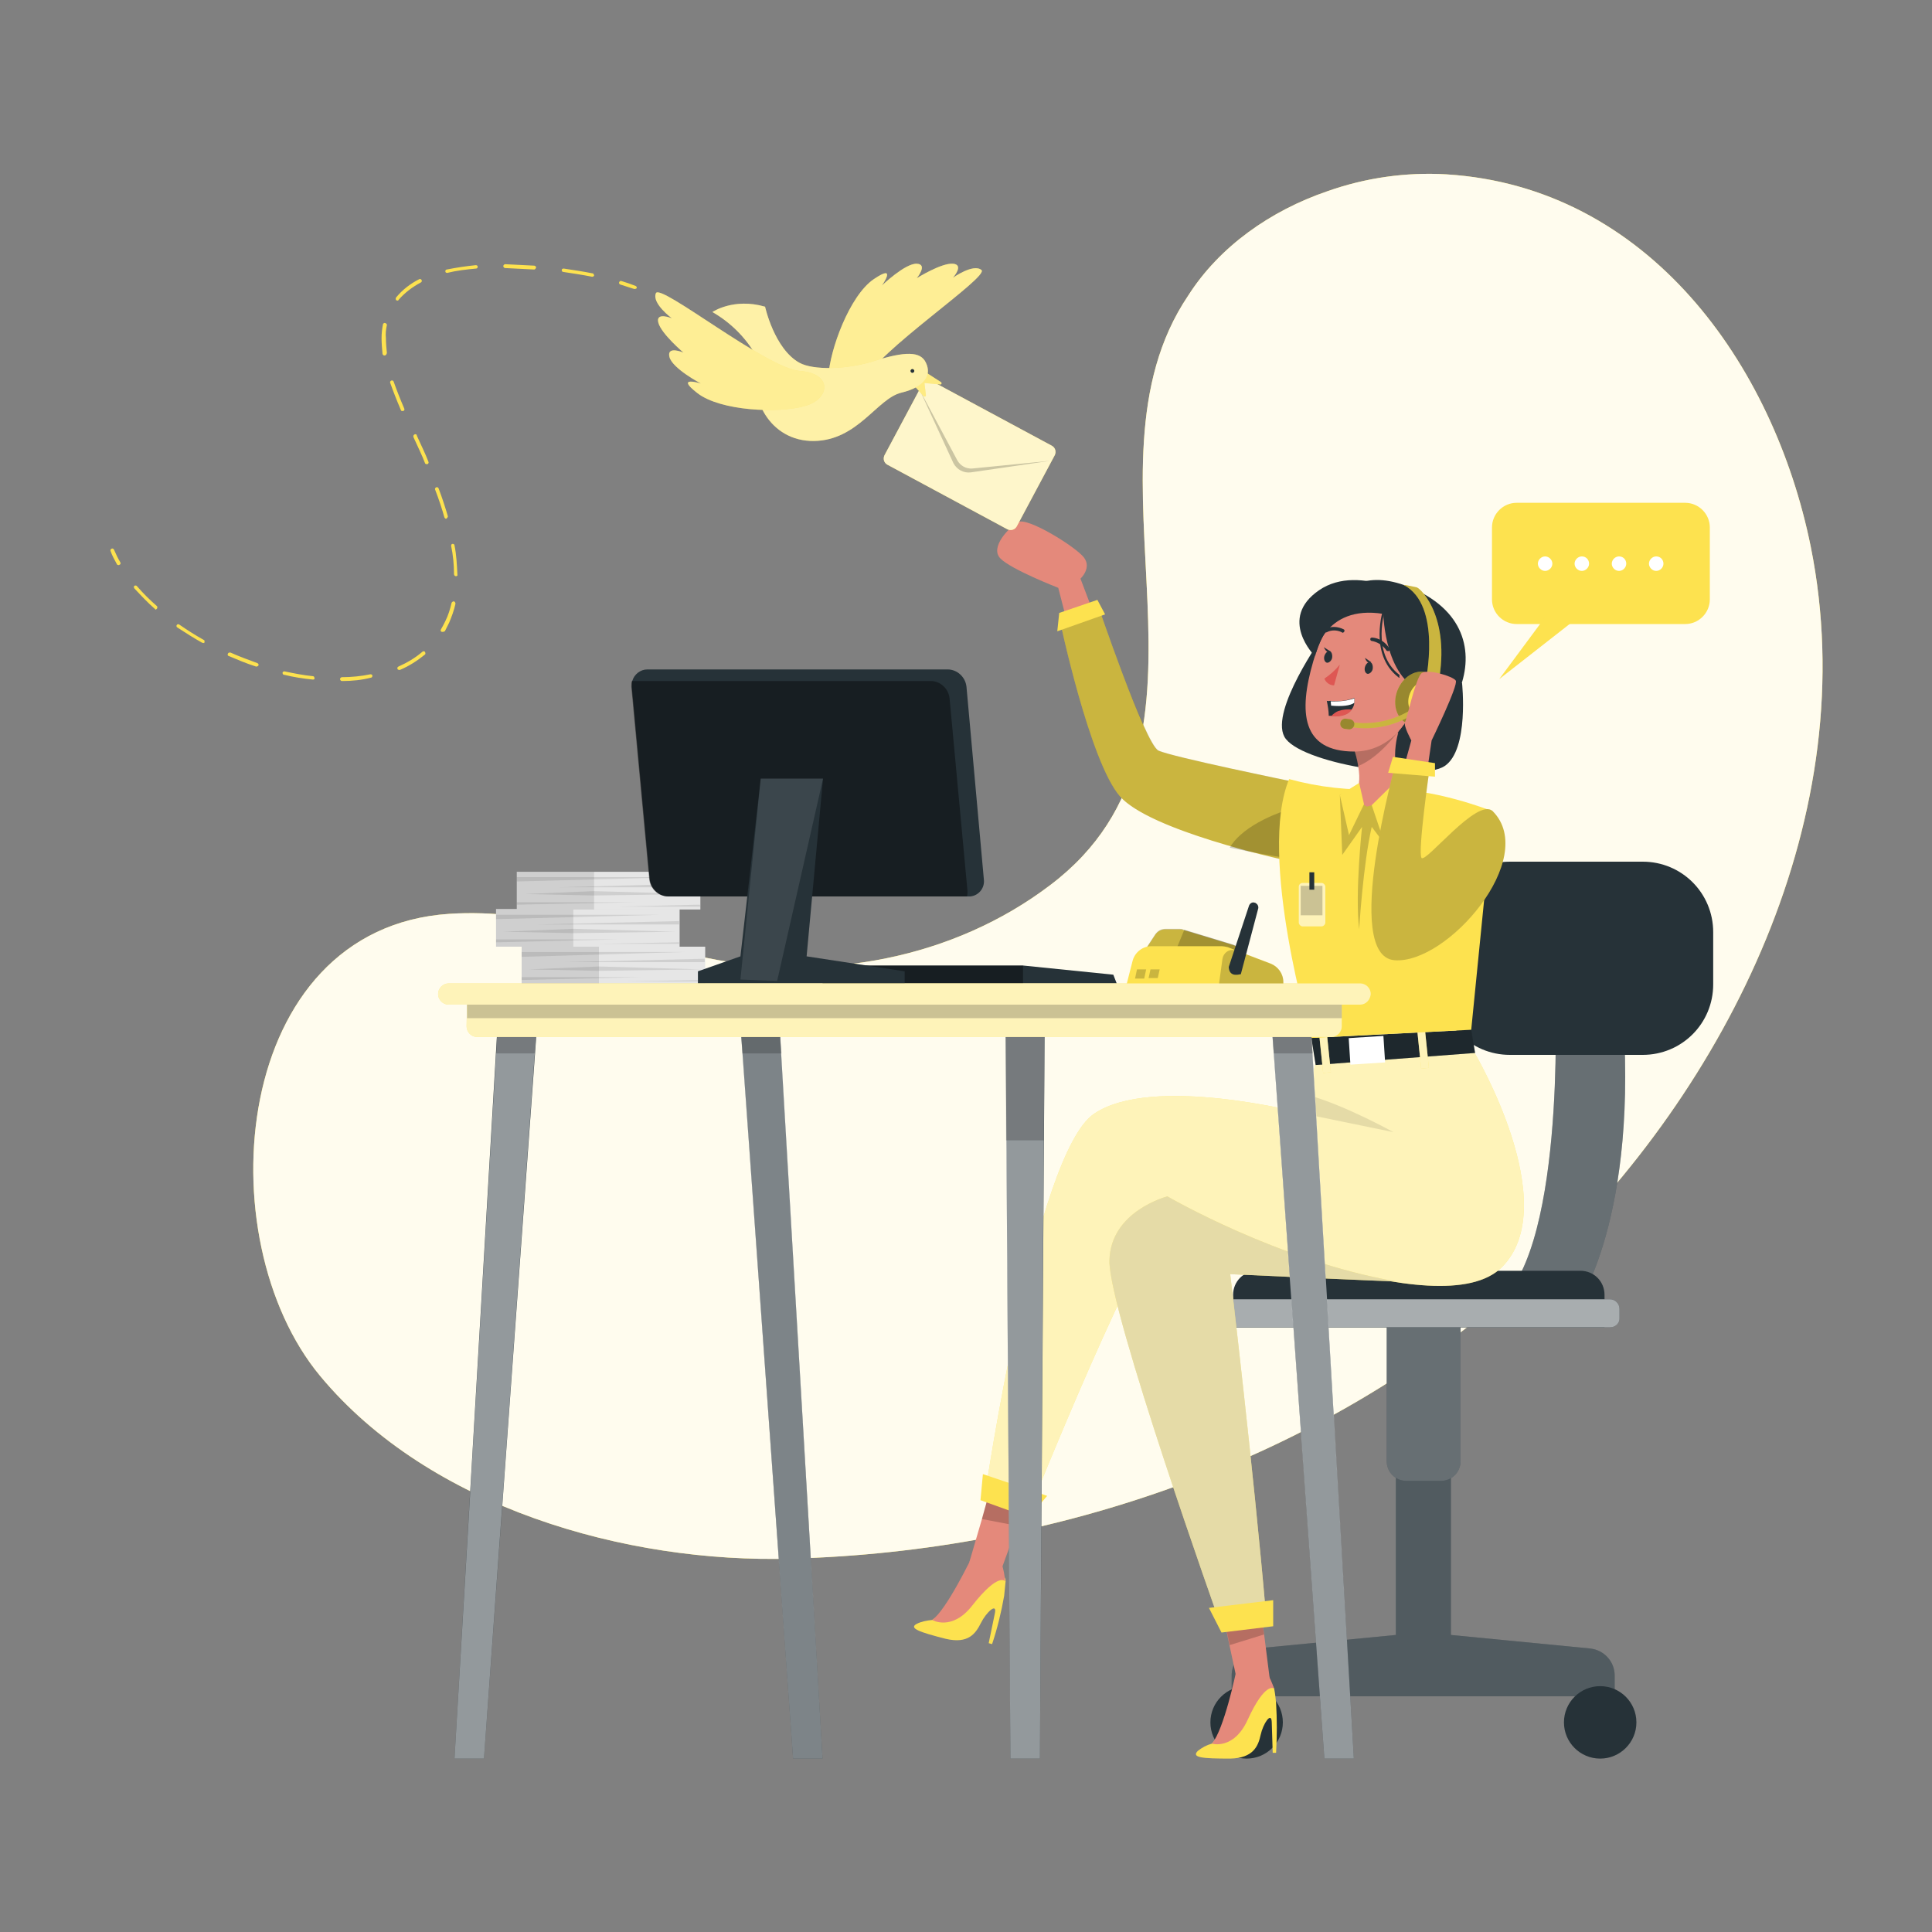 <svg version="1.1" id="prefix__Layer_1" xmlns="http://www.w3.org/2000/svg" x="0" y="0" viewBox="0 0 400 400" xml:space="preserve"><rect x="0" y="0" width="400" height="400" fill="#808080" stroke="none"/><style>.prefix__st0{fill:#fde24f}.prefix__st2{fill:#263238}.prefix__st4,.prefix__st5{opacity:.3;fill:#fff;enable-background:new}.prefix__st5{opacity:.6}.prefix__st6{fill:#e4897b}.prefix__st7,.prefix__st8{opacity:.2;enable-background:new}.prefix__st8{opacity:.1}.prefix__st9{fill:#fff}.prefix__st10{fill:#de5753}.prefix__st11,.prefix__st14,.prefix__st15{opacity:.4;enable-background:new}.prefix__st14,.prefix__st15{fill:#fff}.prefix__st15{opacity:.5}</style><g id="prefix__freepik--background-simple--inject-53"><path class="prefix__st0" d="M274.8 39.6c7.9-2.8 16.3-4 24.7-3.5 41.6 2.6 67.7 39.1 75.4 77.1 11.1 55.2-17 111.8-56.5 149.1l-3.9 3.6c-41.1 36.5-96.1 55.3-150.6 56.8-34.3 1-75-10.6-97.6-37.8-23.7-28.5-18.4-92.7 26.7-95.7 18.4-1.2 35.5 5.4 53.2 9.1 24.5 5.1 51.2.2 71.3-15.1 40-30.3 4-85.7 28.5-122 6.5-10.2 17.1-17.6 28.8-21.6z"/><path d="M274.8 39.6c7.9-2.8 16.3-4 24.7-3.5 41.6 2.6 67.7 39.1 75.4 77.1 11.1 55.2-17 111.8-56.5 149.1l-3.9 3.6c-41.1 36.5-96.1 55.3-150.6 56.8-34.3 1-75-10.6-97.6-37.8-23.7-28.5-18.4-92.7 26.7-95.7 18.4-1.2 35.5 5.4 53.2 9.1 24.5 5.1 51.2.2 71.3-15.1 40-30.3 4-85.7 28.5-122 6.5-10.2 17.1-17.6 28.8-21.6z" opacity=".9" fill="#fff"/></g><g id="prefix__freepik--Chair--inject-53"><path class="prefix__st2" d="M329.2 341.3l-28.8-2.8V298H289v40.5l-28.9 2.8c-2.9.3-5.1 2.7-5.1 5.6v4.3h79.3v-4.3c0-2.9-2.2-5.3-5.1-5.6z"/><path d="M329.2 341.3l-28.8-2.8V298H289v40.5l-28.9 2.8c-2.9.3-5.1 2.7-5.1 5.6v4.3h79.3v-4.3c0-2.9-2.2-5.3-5.1-5.6z" opacity=".2" fill="#fff"/><circle class="prefix__st2" cx="258.1" cy="356.6" r="7.5"/><circle class="prefix__st2" cx="331.3" cy="356.6" r="7.5"/><path class="prefix__st2" d="M287 270.6h15.4v31.9c0 2.3-1.8 4.1-4.1 4.1h-7.1c-2.3 0-4.1-1.8-4.1-4.1v-31.9h-.1z"/><path class="prefix__st4" d="M287 270.6h15.4v31.9c0 2.3-1.8 4.1-4.1 4.1h-7.1c-2.3 0-4.1-1.8-4.1-4.1v-31.9h-.1z"/><path class="prefix__st2" d="M322 207.3s2.2 54-12.9 63.3h17.2s13.3-18.4 9.5-63.3H322z"/><path class="prefix__st4" d="M322 207.3s2.2 54-12.9 63.3h17.2s13.3-18.4 9.5-63.3H322z"/><path class="prefix__st2" d="M332.2 274.8h-76.9v-6.7c0-2.8 2.2-5 5-5h66.9c2.8 0 5 2.2 5 5v6.7z"/><path class="prefix__st2" d="M333.4 274.8H254c-1.1 0-2-.9-2-2V271c0-1.1.9-2 2-2h79.3c1.1 0 2 .9 2 2v1.8c.1 1.1-.8 2-1.9 2z"/><path class="prefix__st5" d="M333.4 274.8H254c-1.1 0-2-.9-2-2V271c0-1.1.9-2 2-2h79.3c1.1 0 2 .9 2 2v1.8c.1 1.1-.8 2-1.9 2z"/><path class="prefix__st2" d="M312.6 178.4h27.5c8.1 0 14.6 6.5 14.6 14.6v10.8c0 8.1-6.5 14.6-14.6 14.6h-27.5c-8.1 0-14.6-6.5-14.6-14.6V193c0-8.1 6.5-14.6 14.6-14.6z"/></g><g id="prefix__freepik--Character--inject-53"><path class="prefix__st6" d="M229.2 134.3l-5.5-14.5s2.4-2.2.7-4.4-11.7-8.4-13.6-7.3-5.9 5.2-3.7 7.5 12 6.1 12 6.1l4.9 19 5.2-6.4z"/><path class="prefix__st0" d="M267.5 161.8s-25-5.1-27.7-6.4-12.7-30.7-12.7-30.7l-7.7 3.6s6.2 29.5 12.5 36.6 33.4 13 33.4 13l2.2-16.1z"/><path class="prefix__st7" d="M265.3 177.9l-.5-.1c-1.4-.3-5.6-1.3-10.7-2.8-8.2-2.4-18.6-6-22.2-10.1-6.3-7-12.5-36.6-12.5-36.6l7.7-3.6s10 29.4 12.8 30.7 27.7 6.4 27.7 6.4l-2.3 16.1z"/><path class="prefix__st0" d="M227.2 124.2l1.6 3-9.9 3.5.4-3.8z"/><path class="prefix__st7" d="M265.5 177.5c-1.4-.2-5.7-.9-10.9-2 3-5.1 11.6-7.7 11.6-7.7l-.7 9.7z"/><path class="prefix__st2" d="M302.7 141.4s1.5 13.8-3.6 17.2-30.3-.6-33.2-6.1 7.9-20.7 7.9-20.7l28.9 9.6z"/><path class="prefix__st6" d="M200.7 323.4l6.6 1.6 3.3-9.1 3-8.3-7.5-3.2-2.8 10.1z"/><path class="prefix__st7" d="M203.3 314.5l7.3 1.4 3-8.3-7.5-3.2z"/><path class="prefix__st0" d="M203.9 309.7l9.1 3.4s24.3-60.8 29.3-61 55.9 23.2 68.7 10.2c12.8-13-5.7-44.3-5.7-44.3s-30.7-4.4-33 2.5c-.6 2-1 4.1-1.3 6.2-.4 2.1-.6 3.9-.6 3.9-1-.2-31.8-8.2-43.9 0-12.3 8.4-22.6 79.1-22.6 79.1z"/><path class="prefix__st5" d="M203.9 309.7l9.1 3.4s24.3-60.8 29.3-61 55.9 23.2 68.7 10.2c12.8-13-5.7-44.3-5.7-44.3s-30.7-4.4-33 2.5c-.6 2-1 4.1-1.3 6.2-.4 2.1-.6 3.9-.6 3.9-1-.2-31.8-8.2-43.9 0-12.3 8.4-22.6 79.1-22.6 79.1z"/><path class="prefix__st6" d="M256.4 349.3l6.5-1.6-1.2-9.5-1.2-8.6-8.1.8 2.1 10z"/><path class="prefix__st7" d="M254.6 340.6l7.1-2.2-1.2-8.7-8.1.7z"/><path class="prefix__st0" d="M216.8 309.7l-13.3-4.5-.5 5.4 10 3.6zM289 265.3s-2.1 0-34.3-1.5c0 0 4.8 40.2 7.4 70.4l-9.6 1.6s-23-64.5-22.8-74.8c.2-10.3 12-13.3 12-13.3s23 13.4 47.3 17.6z"/><path class="prefix__st5" d="M289 265.3s-2.1 0-34.3-1.5c0 0 4.8 40.2 7.4 70.4l-9.6 1.6s-23-64.5-22.8-74.8c.2-10.3 12-13.3 12-13.3s23 13.4 47.3 17.6z"/><path class="prefix__st8" d="M289 265.3s-2.1 0-34.3-1.5c0 0 4.8 40.2 7.4 70.4l-9.6 1.6s-23-64.5-22.8-74.8c.2-10.3 12-13.3 12-13.3s23 13.4 47.3 17.6z"/><path class="prefix__st0" d="M263.6 331.3l-13.3 1.6 2.6 5.1 10.7-1.3z"/><path class="prefix__st8" d="M270.5 230.7l18 3.7s-9.9-5.5-17.4-7.6c-.4 2.1-.6 3.9-.6 3.9z"/><path class="prefix__st2" d="M304.6 213.2l.8 4.8-33 2.5-.9-5.6z"/><path class="prefix__st7" d="M304.6 213.2l.8 4.8-33 2.5-.9-5.6z"/><path transform="rotate(-5.871 294.51 216.913)" class="prefix__st0" d="M293.8 212.8h1.6v8.4h-1.6z"/><path transform="rotate(-3.678 282.977 217.39) scale(1)" class="prefix__st9" d="M279.4 214.7h7.2v5.5h-7.2z"/><path transform="rotate(-5.871 274.268 217.786)" class="prefix__st0" d="M273.5 213.7h1.6v8.4h-1.6z"/><path transform="rotate(-5.871 294.51 216.913)" class="prefix__st5" d="M293.8 212.8h1.6v8.4h-1.6z"/><path transform="rotate(-5.871 274.268 217.786)" class="prefix__st5" d="M273.5 213.7h1.6v8.4h-1.6z"/><path class="prefix__st0" d="M266.9 161.3c6.2 1.7 12.6 2.4 19 2.1 10.6-.5 23.2 4.6 23.2 4.6l-4.5 45.2-33.1 1.7c-.1 0-11.2-37.8-4.6-53.6z"/><path class="prefix__st2" d="M272.2 135.8s1.9-21.9 20.2-14c23 10 4.7 36.7-6.5 31.3s-13.7-17.3-13.7-17.3z"/><path class="prefix__st7" d="M277.4 164.6l.5 12.4 4.1-5.8s-1.5 13.7-.6 21.2c0 0 .8-13.4 2.6-21.2l4.4 5.8 6.3-12.3s-10.2-3.6-17.3-.1z"/><path class="prefix__st6" d="M283 167l9.5-2.7c-5.9-4-2.9-13-2.9-13l-9.4 3.3c.4 1.3.8 2.6 1 4 1 5.9-1.7 6.3-1.7 6.3l3.5 2.1z"/><path class="prefix__st7" d="M280.2 154.6c.4 1.3.8 2.6 1 4 4.5-1.8 8.4-7.3 8.4-7.3l-9.4 3.3z"/><path class="prefix__st6" d="M286.4 126.4c-8.3-1.8-12 2-14.5 10.5-3.1 10.6-2.4 18.7 8.5 18.7 14.8 0 19.8-26.1 6-29.2z"/><path class="prefix__st10" d="M277.4 137.6c-.9 1.1-2 2.1-3.2 2.9.3.8 1.1 1.4 2 1.4l1.2-4.3z"/><path class="prefix__st2" d="M282.6 138.1c-.2.7.1 1.3.5 1.4s1-.4 1.1-1-.1-1.3-.5-1.4-.9.3-1.1 1z"/><path class="prefix__st2" d="M283.9 137.1l-1.3-.9s.4 1.4 1.3.9zM274.2 135.8c-.2.7.1 1.3.5 1.4s1-.4 1.1-1-.1-1.3-.5-1.4-.9.4-1.1 1z"/><path class="prefix__st2" d="M275.5 134.9l-1.4-.9s.5 1.4 1.4.9zM287.3 134.8c-.1 0-.3-.1-.3-.2-.7-1-1.8-1.7-3-1.9-.2 0-.3-.2-.3-.4s.2-.3.4-.3c1.5.1 2.8 1 3.6 2.3.1.2 0 .4-.2.5h-.2zM278 131c-.1 0-.1 0-.2-.1-1-.5-2.2-.5-3.1 0-.2.1-.4 0-.5-.2-.1-.2 0-.4.2-.5 1.2-.6 2.6-.5 3.8.1.2.1.2.3.1.5-.1.1-.2.2-.3.2z"/><path class="prefix__st2" d="M292.4 142.5s-2.4-7.7-.6-12.9c0 0-15-10.4-19.5 6.2 0 0 1.7-15.2 16.1-12.4s9.7 23.8.9 28.4c-.1 0 4.5-4.5 3.1-9.3z"/><path class="prefix__st6" d="M290.6 144c.6-2 2.7-3.1 4.7-2.5 2.5.9 2.6 6.4-4.1 6.3-1-.1-1.3-1.1-.6-3.8z"/><path class="prefix__st2" d="M274.7 145.1c.2 1 .4 2.1.4 3.1h.5c2.5.2 3.7-.5 4.3-1.4.3-.4.5-.9.5-1.4v-.9c-1.6.6-3.3.8-5 .6-.4.1-.7 0-.7 0z"/><path class="prefix__st9" d="M275.5 145.2l.1.9c2.3.2 4 0 4.8-.6v-.9c-1.5.5-3.2.7-4.9.6z"/><path class="prefix__st10" d="M275.6 148.3c2.5.2 3.7-.5 4.3-1.4-.9-.1-1.9 0-2.8.3-.5.2-1.1.6-1.5 1.1z"/><path class="prefix__st2" d="M286.4 127.1s.3 14.4 9 16.2-.8-18.6-.8-18.6-12.9-8.4-21.5-2.5-.9 13.6-.9 13.6 1.8-10.7 14.2-8.7z"/><path class="prefix__st2" d="M289.7 140.3c-.1 0-.1 0-.2-.1-6.2-4.8-3.1-14.1-3.1-14.2 0-.1.2-.2.3-.2.1 0 .2.2.1.3 0 .1-3 9 2.9 13.6.1.1.1.2 0 .3.1.3.1.3 0 .3z"/><path class="prefix__st0" d="M297.9 146.2c-1.1 2.9-3.9 4.6-6.3 3.7s-3.4-4-2.3-6.9 3.9-4.6 6.3-3.7 3.4 4 2.3 6.9z"/><path class="prefix__st11" d="M297.9 146.2c-1.1 2.9-3.9 4.6-6.3 3.7s-3.4-4-2.3-6.9 3.9-4.6 6.3-3.7 3.4 4 2.3 6.9z"/><path class="prefix__st0" d="M295.1 141.4s3.6-16.1-4.5-20.3c.9.1 1.8.3 2.7.5 1 .3 7.5 6.8 4.2 21.3l-2.4-1.5z"/><path class="prefix__st7" d="M295.1 141.4s3.6-16.1-4.5-20.3c.9.1 1.8.3 2.7.5 1 .3 7.5 6.8 4.2 21.3l-2.4-1.5z"/><path class="prefix__st0" d="M280.1 150.6l-.6-.1.2-1c4.4.7 8.9-.3 12.7-2.7l.6.8c-3.8 2.6-8.4 3.6-12.9 3z"/><path d="M280.1 150.6l-.6-.1.2-1c4.4.7 8.9-.3 12.7-2.7l.6.8c-3.8 2.6-8.4 3.6-12.9 3z" opacity=".2"/><path class="prefix__st0" d="M297.6 145.8c-.7 1.9-2.6 3-4.2 2.4s-2.3-2.6-1.5-4.6 2.6-3 4.2-2.4 2.2 2.7 1.5 4.6zM279.2 151l-.8-.1c-.6-.1-1-.6-.9-1.2.1-.6.6-1 1.2-.9l.8.1c.6.1 1 .6.9 1.2-.1.5-.6 1-1.2.9z"/><path class="prefix__st11" d="M279.2 151l-.8-.1c-.6-.1-1-.6-.9-1.2.1-.6.6-1 1.2-.9l.8.1c.6.1 1 .6.9 1.2-.1.5-.6 1-1.2.9z"/><path class="prefix__st0" d="M290 160.8l-6 5.9 2.4 7.1 8.3-9.1zM281.4 162.1l1 4.4-3.1 6.4-1.9-8.3z"/><path class="prefix__st6" d="M288.7 165.9l3.5-12.6s-1.7-3.1-1.3-3.8 2.2-9.1 3.4-10.1 6.5.6 7.1 1.5-5 12.4-5 12.4l-2 13.7-5.7-1.1z"/><path class="prefix__st0" d="M309.1 168c9.5 9.7-9.5 31.7-20.4 30.8s.3-40.9.3-40.9l7 1.1s-2.5 17.3-1.7 18.6 11.7-12.8 14.8-9.6z"/><path class="prefix__st7" d="M309.1 168c9.5 9.7-9.5 31.7-20.4 30.8s.3-40.9.3-40.9l7 1.1s-2.5 17.3-1.7 18.6 11.7-12.8 14.8-9.6z"/><path class="prefix__st0" d="M288.4 156.7l-1 3.3 9.7.8V158z"/><path class="prefix__st5" d="M269.7 182.8h3.9c.4 0 .8.4.8.8v7.4c0 .4-.4.8-.8.8h-3.9c-.4 0-.8-.4-.8-.8v-7.4c0-.5.4-.8.8-.8z"/><path class="prefix__st7" d="M269.3 183.4h4.5v6.1h-4.5z"/><path class="prefix__st2" d="M271.1 180.6h1v3.6h-1z"/><path class="prefix__st0" d="M189.8 336.2c1-.5 2.1-.7 3.2-.8 0 0 3.8-2.2 7.6-10.9h4.2c1.5 0 2.8.9 3.3 2.3.1.2.1.4.1.6l-.3 3c-.6 3.4-1.4 6.7-2.5 10l-.7-.2 1.3-6.3c.4-2.1-1.8-.1-2.9 2.1s-2.6 4.4-7.3 3.3c-5.5-1.4-7.7-2.2-6-3.1z"/><path class="prefix__st6" d="M201.3 322.2s-5.3 11.1-8.3 13.2c0 0 4.1 2.4 8.3-3 5.5-7 6.8-5 6.8-5-.1-1.2-.3-2.4-.7-3.6-.7-2.3-6.1-1.6-6.1-1.6z"/><path class="prefix__st0" d="M248 362.5c.9-.7 1.8-1.2 2.9-1.5 0 0 3.2-3.1 4.8-12.4l4.1-1c1.4-.3 2.9.3 3.7 1.5.1.2.2.3.3.5.2 1 .3 2 .4 3 .2 3.4.2 6.8 0 10.3h-.7l-.2-6.4c-.1-2.2-1.8.4-2.3 2.7s-1.5 4.8-6.3 4.9c-5.8 0-8.1-.2-6.7-1.6z"/><path class="prefix__st6" d="M255.9 346.2s-2.5 12-5 14.8c0 0 4.5 1.4 7.4-4.9 3.7-8.1 5.5-6.5 5.5-6.5-.4-1.1-.9-2.3-1.5-3.3-1.4-2-6.4-.1-6.4-.1z"/></g><g id="prefix__freepik--speech-bubble--inject-53"><path class="prefix__st0" d="M314 104.1h34.9c2.8 0 5.1 2.3 5.1 5.1v14.9c0 2.8-2.3 5.1-5.1 5.1H314c-2.8 0-5.1-2.3-5.1-5.1v-14.9c0-2.8 2.3-5.1 5.1-5.1z"/><path class="prefix__st0" d="M321 126.3l-10.6 14.3 17-13.3z"/><path class="prefix__st9" d="M321.4 116.7c0 .8-.7 1.5-1.5 1.5s-1.5-.7-1.5-1.5.7-1.5 1.5-1.5 1.5.7 1.5 1.5zM329 116.7c0 .8-.7 1.5-1.5 1.5s-1.5-.7-1.5-1.5.7-1.5 1.5-1.5c.9 0 1.5.7 1.5 1.5zM336.7 116.7c0 .8-.7 1.5-1.5 1.5s-1.5-.7-1.5-1.5.7-1.5 1.5-1.5c.9 0 1.5.7 1.5 1.5zM344.4 116.7c0 .8-.7 1.5-1.5 1.5s-1.5-.7-1.5-1.5.7-1.5 1.5-1.5c.9 0 1.5.7 1.5 1.5z"/></g><g id="prefix__freepik--Bird--inject-53"><path class="prefix__st0" d="M192.9 78.9l24.9 13.4c.7.4.9 1.2.6 1.9l-7.9 14.8c-.4.7-1.2.9-1.9.6l-24.9-13.4c-.7-.4-.9-1.2-.6-1.9l7.9-14.8c.4-.7 1.2-1 1.9-.6z"/><path d="M192.9 78.9l24.9 13.4c.7.4.9 1.2.6 1.9l-7.9 14.8c-.4.7-1.2.9-1.9.6l-24.9-13.4c-.7-.4-.9-1.2-.6-1.9l7.9-14.8c.4-.7 1.2-1 1.9-.6z" opacity=".7" fill="#fff"/><path class="prefix__st7" d="M190.4 80.7l7.8 14.6c.6 1.1 1.8 1.8 3.1 1.7l16.2-1.6-16.5 2.4c-1.5.2-2.9-.6-3.6-1.9l-7-15.2z"/><path class="prefix__st0" d="M171.5 78c.3-5.6 4.4-16.8 9.4-20.2s1.7 1.3 1.7 1.3 4.8-4.6 7.2-4.5 0 3 0 3 5.1-3.2 7.5-3 0 2.9 0 2.9 4.2-3 5.9-1.6-21.9 17-24.5 23.3-7.5 4.4-7.2-1.2z"/><path class="prefix__st14" d="M171.5 78c.3-5.6 4.4-16.8 9.4-20.2s1.7 1.3 1.7 1.3 4.8-4.6 7.2-4.5 0 3 0 3 5.1-3.2 7.5-3 0 2.9 0 2.9 4.2-3 5.9-1.6-21.9 17-24.5 23.3-7.5 4.4-7.2-1.2z"/><path class="prefix__st0" d="M191.7 77.1l3.1 2c.1.1.2.2.1.4-.1.1-.1.1-.2.1l-3.3-.3.3 2.5c0 .2-.1.3-.2.3s-.2 0-.3-.1l-1.9-2.1 2.4-2.8z"/><path class="prefix__st4" d="M191.7 77.1l3.1 2c.1.1.2.2.1.4-.1.1-.1.1-.2.1l-3.3-.3.3 2.5c0 .2-.1.3-.2.3s-.2 0-.3-.1l-1.9-2.1 2.4-2.8z"/><path class="prefix__st0" d="M147.5 64.6s4.4-3 10.9-1.1c0 0 1.9 8.7 7.1 11.6 2.9 1.6 9.8 1.4 15.3-.3 6.6-2.1 9.8-2.1 10.9.3 1.2 2.5-.1 5-5.1 6.2s-9 9.9-18.1 10-13.9-9-11.6-17c-2.1-4-5.4-7.4-9.4-9.7z"/><path class="prefix__st15" d="M147.5 64.6s4.4-3 10.9-1.1c0 0 1.9 8.7 7.1 11.6 2.9 1.6 9.8 1.4 15.3-.3 6.6-2.1 9.8-2.1 10.9.3 1.2 2.5-.1 5-5.1 6.2s-9 9.9-18.1 10-13.9-9-11.6-17c-2.1-4-5.4-7.4-9.4-9.7z"/><path class="prefix__st2" d="M189.3 76.8c0 .2-.2.4-.4.4s-.4-.2-.4-.4.2-.4.4-.4.4.2.4.4z"/><path class="prefix__st0" d="M166.5 84.1c-5.4 1.5-17.3 1-22.1-2.7s.7-2 .7-2-5.9-3.1-6.5-5.5 2.9-.9 2.9-.9-4.6-3.9-5.2-6.2 2.8-.9 2.8-.9-4.2-3.1-3.3-5.2 22.9 15.6 29.8 16.1 6.3 5.9.9 7.3z"/><path class="prefix__st14" d="M166.5 84.1c-5.4 1.5-17.3 1-22.1-2.7s.7-2 .7-2-5.9-3.1-6.5-5.5 2.9-.9 2.9-.9-4.6-3.9-5.2-6.2 2.8-.9 2.8-.9-4.2-3.1-3.3-5.2 22.9 15.6 29.8 16.1 6.3 5.9.9 7.3z"/><path class="prefix__st0" d="M131.3 59.8h-.1c-.9-.3-1.9-.6-2.8-.9-.2-.1-.3-.3-.2-.5.1-.2.3-.3.5-.2 1 .3 1.9.6 2.9 1 .2.1.3.3.2.5-.2.1-.4.2-.5.1zM70.8 141c-.2 0-.4-.2-.4-.4s.2-.4.4-.4c2 0 4-.2 5.9-.6.2 0 .4.1.4.3 0 .2-.1.4-.3.4-1.9.5-3.9.7-6 .7zm-6-.3c-2-.2-4-.5-6-1-.2 0-.3-.2-.3-.4s.2-.3.4-.3c1.9.4 3.9.8 5.9 1 .2 0 .3.2.3.4.1.1 0 .3-.3.3zm17.8-2c-.1 0-.3-.1-.3-.2-.1-.2 0-.4.2-.5 1.8-.8 3.5-1.8 5-3.1.2-.1.4-.1.5.1.1.2.1.4 0 .5-1.6 1.3-3.3 2.4-5.2 3.2h-.2zm-29.5-.7H53c-1.9-.6-3.8-1.4-5.7-2.2-.2-.1-.2-.3-.1-.5s.3-.2.5-.2c1.8.8 3.7 1.5 5.6 2.2.2.1.3.3.2.5-.1.1-.2.2-.4.2zm-11-4.9h-.2c-1.8-1-3.5-2.1-5.2-3.2-.2-.1-.2-.4-.1-.5.1-.2.4-.2.5-.1 1.6 1.1 3.3 2.2 5.1 3.2.2.1.2.3.1.5.1.1-.1.2-.2.1zm49.5-2.3h-.2c-.2-.1-.2-.3-.1-.5.3-.5.6-1.1.9-1.7.6-1.2 1-2.5 1.3-3.8.1-.2.3-.3.5-.3.2.1.3.3.3.5-.3 1.4-.8 2.7-1.3 3.9l-.9 1.8c-.3.1-.5.2-.5.1zm-59.3-4.6c-.1 0-.2 0-.2-.1-1.5-1.3-2.9-2.8-4.3-4.3-.1-.1-.1-.4 0-.5.1-.1.4-.1.5 0 1.3 1.5 2.7 2.9 4.2 4.2.1.1.1.4 0 .5l-.2.2zm62.1-6.9c-.2 0-.4-.2-.4-.4 0-2-.2-4-.6-5.9 0-.2.1-.4.3-.4.2 0 .4.1.4.3.4 2 .5 4 .6 6.1.1.1-.1.3-.3.3zm-2-11.9c-.2 0-.3-.1-.4-.3-.5-1.8-1.1-3.6-1.9-5.7-.1-.2 0-.4.2-.5.2-.1.4 0 .5.2.8 2.1 1.4 4 1.9 5.7.1.2-.1.4-.2.5l-.1.1zm-4.1-11.3c-.1 0-.3-.1-.3-.2-.6-1.6-1.5-3.4-2.4-5.4v-.1c-.1-.2.1-.4.3-.5.2 0 .3 0 .4.2v.1c.9 2 1.8 3.8 2.4 5.4.1.2 0 .4-.2.5h-.2zm-5-11c-.2 0-.3-.1-.3-.2-.9-2.1-1.6-3.9-2.2-5.6-.1-.2 0-.4.2-.5.2-.1.4 0 .5.2.6 1.7 1.3 3.5 2.2 5.6.1.2 0 .4-.2.5h-.2zm-3.7-11.5c-.2 0-.3-.1-.4-.3-.1-1.1-.2-2.2-.2-3.3 0-1 .1-1.9.3-2.9.1-.2.3-.3.5-.2.2.1.3.2.3.4-.2.9-.3 1.8-.2 2.7 0 1 .1 2.1.2 3.1-.1.3-.2.5-.5.5zm2.6-11.4c-.1 0-.2 0-.2-.1-.1-.1-.1-.4 0-.5 1.3-1.6 3-2.9 4.8-3.8.2-.1.4 0 .5.2.1.2 0 .4-.2.5-1.7.9-3.3 2.1-4.6 3.6 0 .1-.1.2-.3.1zm40.4-4.9c-2-.4-4-.7-6-1-.2 0-.3-.2-.3-.4s.2-.3.4-.3c2 .3 4 .6 6 1 .2 0 .3.3.3.5-.1.1-.2.2-.4.2zm-30-.8c-.2 0-.4-.1-.4-.3 0-.2.1-.4.3-.4 2-.4 4-.7 6-.9.2 0 .4.1.4.3 0 .2-.1.4-.3.4-2.1.2-4 .4-6 .9zm18-.7c-1.7-.1-3.8-.2-6-.3-.2 0-.4-.2-.4-.4s.2-.4.4-.4c2.2.1 4.3.2 6 .3.2 0 .4.2.4.4-.1.2-.2.4-.4.4zM24.5 117c-.1 0-.3-.1-.3-.2-.5-.9-1-1.8-1.3-2.7-.1-.2 0-.4.2-.5.2-.1.4 0 .5.2.4.9.8 1.8 1.3 2.6.1.2.1.4-.1.5-.2.1-.2.1-.3.1z"/></g><g id="prefix__freepik--Desk--inject-53"><path class="prefix__st9" d="M108 196h38v7.8h-38z"/><path class="prefix__st8" d="M108 196h38v7.8h-38z"/><path class="prefix__st8" d="M108 196h16v7.8h-16z"/><path class="prefix__st8" d="M108 197.1h33.8l-33.8 1zM145.9 198.5l-29.3.7h29.3zM109.5 200.7l14.5-.6 21.2.6-21.2.3zM108 202.3h25l-25 .6zM145.9 202.9l-16.7.3h16.7z"/><path class="prefix__st9" d="M102.7 188.2h38v7.8h-38z"/><path class="prefix__st8" d="M102.7 188.2h38v7.8h-38z"/><path class="prefix__st8" d="M102.7 188.2h16v7.8h-16z"/><path class="prefix__st8" d="M102.7 189.4h33.8l-33.8.9zM140.6 190.7l-29.2.7h29.2zM104.2 192.9l14.5-.6 21.2.6-21.2.3zM102.7 194.5h25l-25 .6zM140.6 195.1l-16.7.3h16.7z"/><path class="prefix__st9" d="M107 180.5h38v7.8h-38z"/><path class="prefix__st8" d="M107 180.5h38v7.8h-38z"/><path class="prefix__st8" d="M107 180.5h16v7.8h-16z"/><path class="prefix__st8" d="M107 181.6h33.8l-33.8.9zM145 182.9l-29.3.8H145zM108.6 185.1l14.4-.6 21.2.6-21.2.3zM107 186.8h25l-25 .5zM144.9 187.3l-16.7.4H145z"/><path class="prefix__st2" d="M170.3 203.6l.9-3.7h40.6l18.7 1.9.7 1.8z"/><path class="prefix__st11" d="M211.8 199.9v3.7h-41.5l.9-3.7z"/><path class="prefix__st2" d="M203.7 182.1c.2 1.7-1 3.3-2.8 3.5h-62.5c-2 0-3.7-1.6-3.9-3.6l-3.7-39.8c0-.4 0-.8.1-1.2.4-1.4 1.7-2.4 3.1-2.4h62.2c2 0 3.7 1.6 3.9 3.6l3.6 39.9z"/><path class="prefix__st11" d="M200.2 185.6h-61.9c-2 0-3.7-1.6-3.9-3.6l-3.7-39.8c0-.4 0-.8.1-1.2h61.9c2 0 3.7 1.6 3.9 3.6l3.7 39.8c0 .5 0 .9-.1 1.2z"/><path class="prefix__st2" d="M157.5 161.2h12.9L167 198l20.3 3.1v2.5h-42.8v-2.5l8.8-3.1z"/><path opacity=".1" fill="#fff" d="M170.4 161.2l-9.5 41.9-7.6-.3 4.2-41.6z"/><path class="prefix__st2" d="M170.3 364.1h-6.1l-11-153.3h8.1z"/><path class="prefix__st14" d="M170.3 364.1h-6.1l-10.5-145.7-.5-7.3h8.1l.5 7.3z"/><path class="prefix__st7" d="M161.8 218.1h-8.1l-.5-7h8.1z"/><path class="prefix__st2" d="M215.3 364.1h-6.1l-1-153.3h8.1z"/><path class="prefix__st15" d="M216.3 211.1l-.2 24.7-.8 128.3h-6.1l-.9-128.3-.1-24.7z"/><path class="prefix__st7" d="M216.3 211.1l-.2 25h-7.8l-.1-25z"/><path class="prefix__st2" d="M280.3 364.1h-6.1l-11-153.3h8.1z"/><path class="prefix__st15" d="M280.3 364.1h-6.1l-10.5-145.7-.5-7.3h8.1l.5 7.3z"/><path class="prefix__st7" d="M271.8 218.1h-8.1l-.5-7h8.1z"/><path class="prefix__st2" d="M100.2 364.1h-6.1l9-153.3h8.2z"/><path class="prefix__st15" d="M111.3 211.1l-.6 7.3-10.5 145.7h-6.1l8.6-145.7.4-7.3z"/><path class="prefix__st7" d="M103.1 211.1h8.2l-.6 7h-8z"/><path class="prefix__st0" d="M96.7 207h181.1v5.5c0 1.2-1 2.2-2.2 2.2H98.8c-1.2 0-2.2-1-2.2-2.2l.1-5.5z"/><path class="prefix__st5" d="M96.7 207h181.1v5.5c0 1.2-1 2.2-2.2 2.2H98.8c-1.2 0-2.2-1-2.2-2.2l.1-5.5z"/><path class="prefix__st7" d="M96.7 207h181.1v3.8H96.7z"/><path class="prefix__st0" d="M281.6 208H92.9c-1.2 0-2.2-1-2.2-2.2 0-1.2 1-2.2 2.2-2.2h188.7c1.2 0 2.2 1 2.2 2.2-.1 1.2-1 2.2-2.2 2.2z"/><path class="prefix__st5" d="M281.6 208H92.9c-1.2 0-2.2-1-2.2-2.2 0-1.2 1-2.2 2.2-2.2h188.7c1.2 0 2.2 1 2.2 2.2-.1 1.2-1 2.2-2.2 2.2z"/><path class="prefix__st0" d="M236.9 197l2.3-3.5c.5-.7 1.2-1.1 2.1-1.1h2.9c.2 0 .5 0 .7.1l10.5 3.2c.6.2 1.1.6 1.4 1.1l1.5 2.5-21.4-2.3z"/><path class="prefix__st7" d="M258.4 199.3l-15.3-1.7-6.2-.7 2.3-3.5c.5-.7 1.2-1.1 2.1-1.1h2.9c.2 0 .5 0 .7.1l.2.1 10.2 3.1c.6.2 1.1.6 1.4 1.1l1.7 2.6z"/><path class="prefix__st7" d="M258.4 199.3l-15.3-1.7 2.1-5.1 10.2 3.1c.6.2 1.1.6 1.4 1.1l1.6 2.6z"/><path class="prefix__st0" d="M265.7 203.3v.3h-32.4l1.2-4.7c.5-1.8 2.1-3 3.9-3h14.4c.5 0 1 .1 1.4.2l1.8.7 7.1 2.7c1.5.6 2.6 2.1 2.6 3.8z"/><path class="prefix__st7" d="M265.7 203.3v.3h-13.3l.7-5.1c.2-1.2 1.3-2 2.4-1.8.1 0 .3.1.4.1l7.1 2.7c1.6.6 2.7 2.1 2.7 3.8z"/><path class="prefix__st2" d="M254.4 200.2l4.2-12.7c.2-.5.7-.8 1.2-.6.1 0 .1 0 .2.1.4.2.6.7.5 1.1l-3.6 13.6c0-.1-2.4.9-2.5-1.5z"/><path class="prefix__st7" d="M236.9 202.6H235l.4-1.9h1.9zM239.7 202.5h-1.9l.4-1.8h1.9z"/></g></svg>